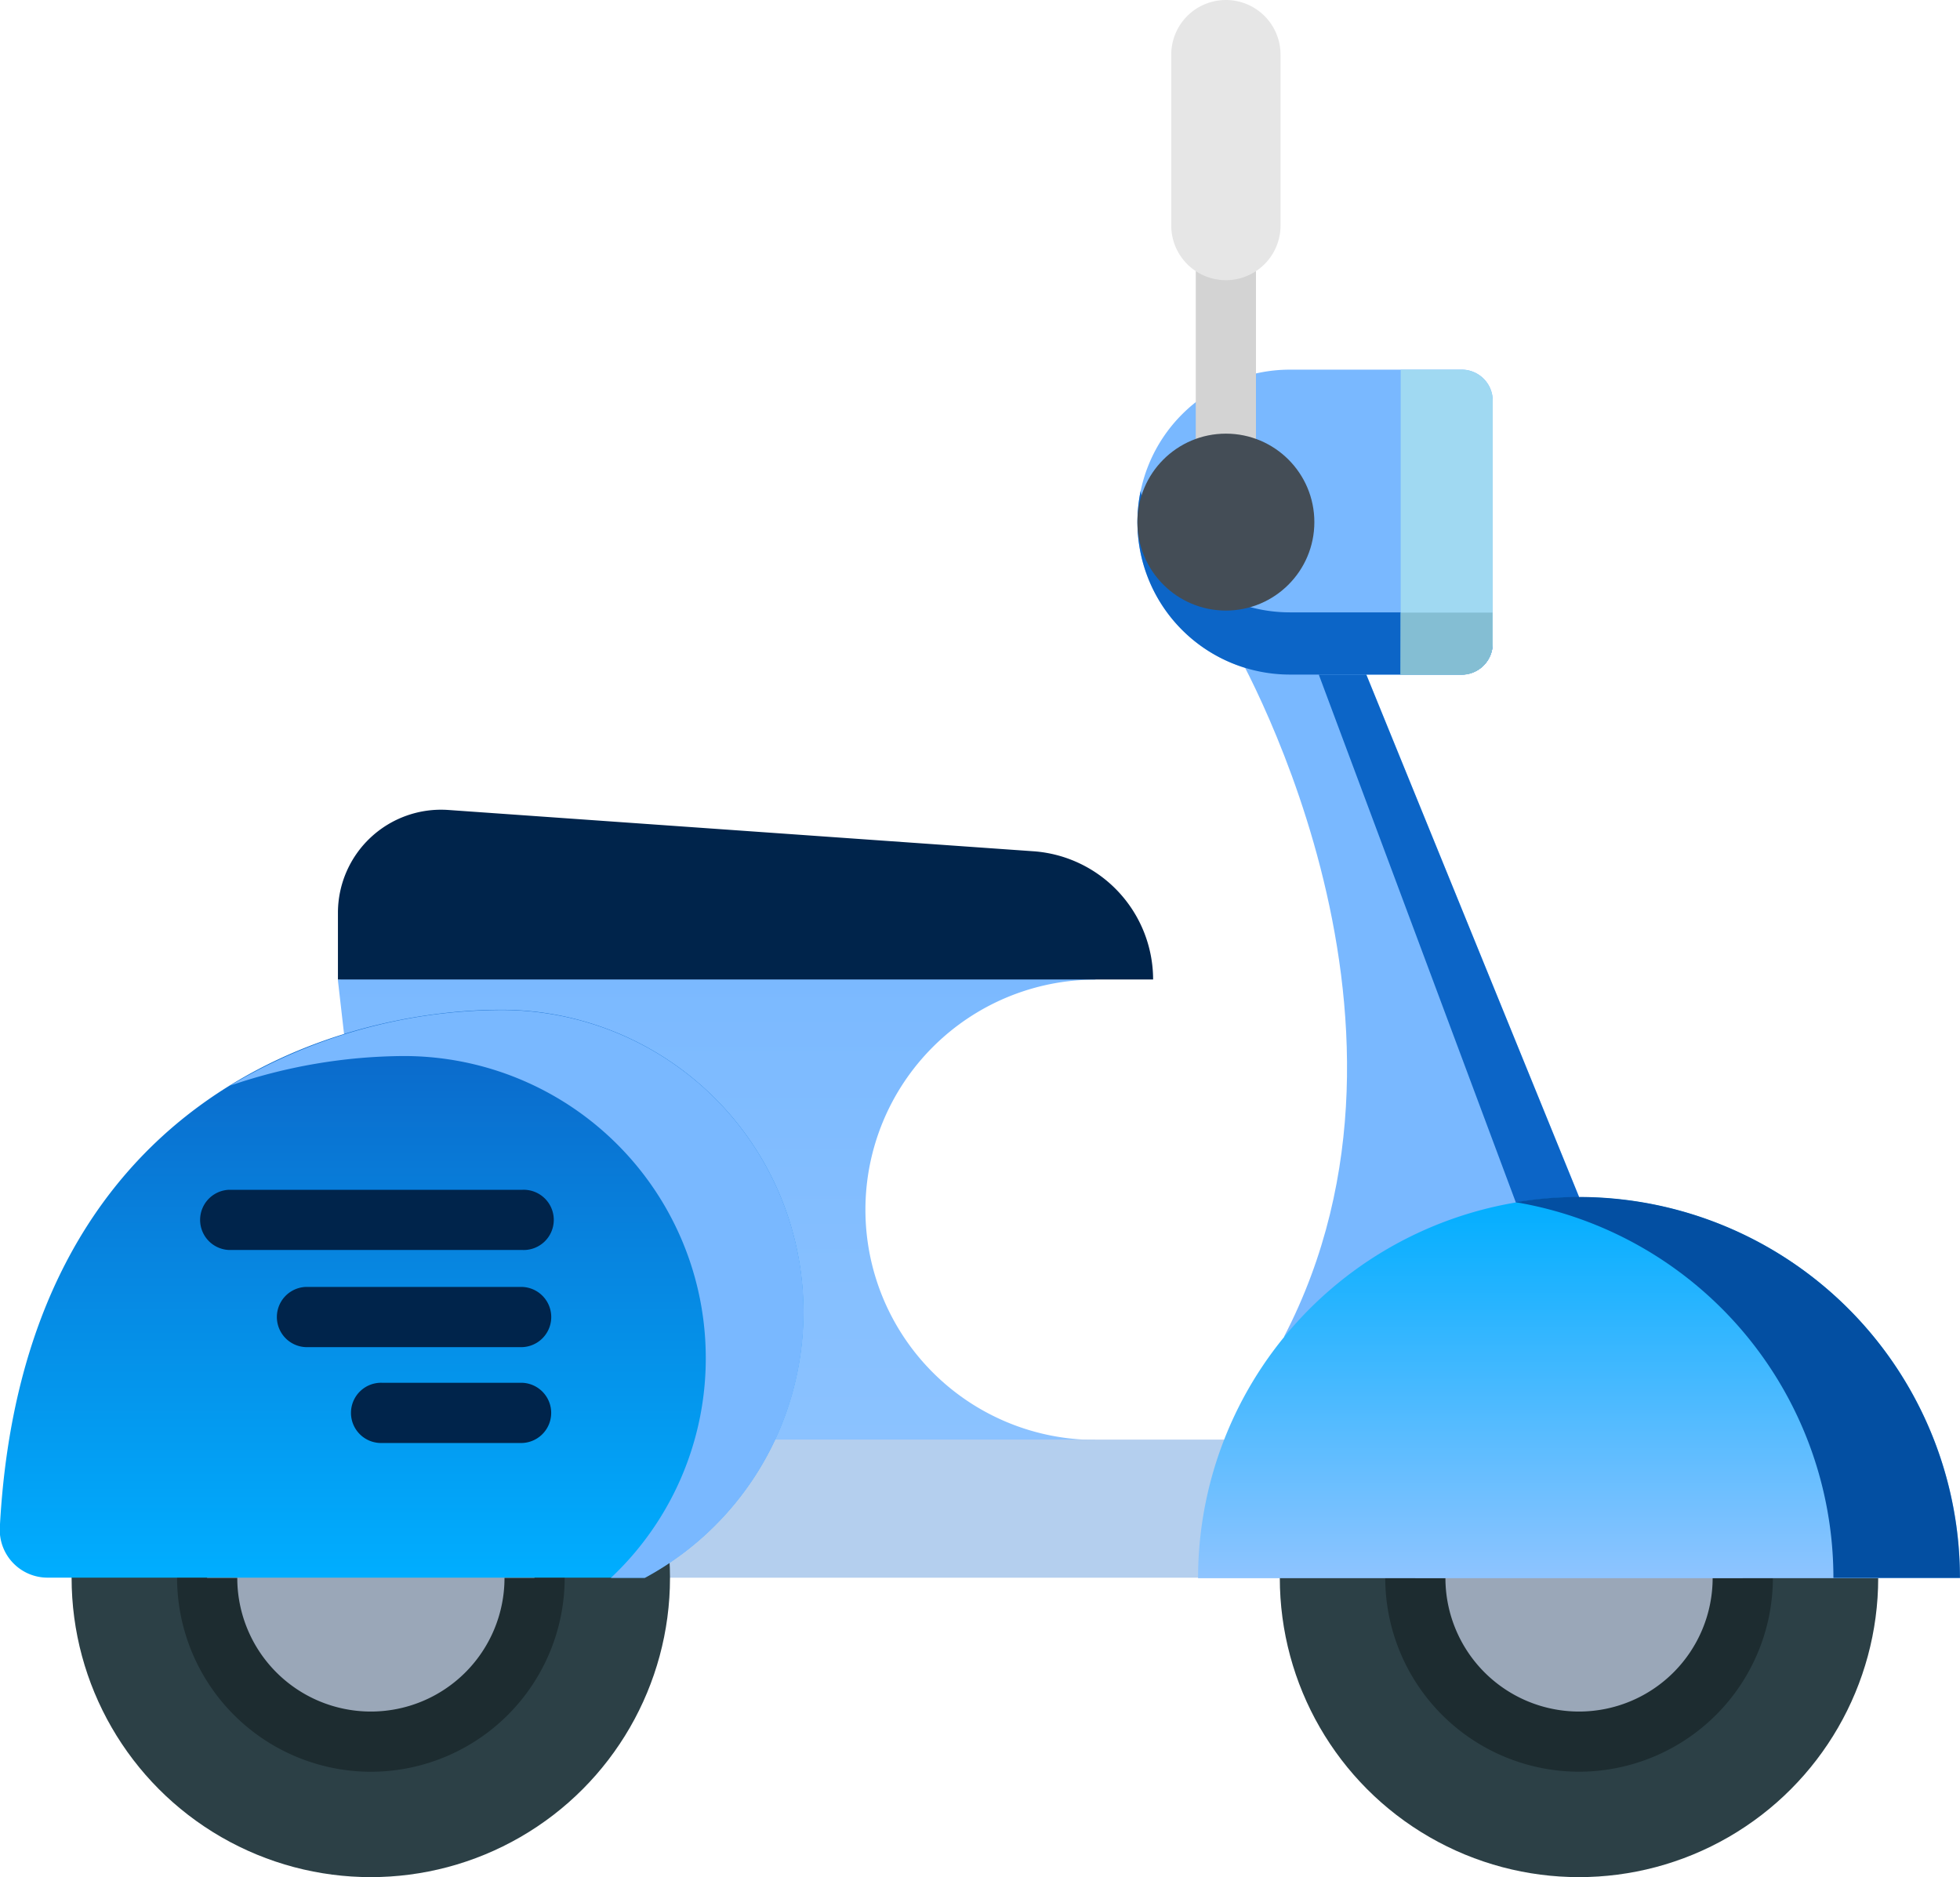 <svg id="scooter" xmlns="http://www.w3.org/2000/svg" xmlns:xlink="http://www.w3.org/1999/xlink" width="35.008" height="33.526" viewBox="0 0 35.008 33.526">
  <defs>
    <linearGradient id="linear-gradient" x1="0.5" x2="0.5" y2="1" gradientUnits="objectBoundingBox">
      <stop offset="0" stop-color="#79b8ff"/>
      <stop offset="1" stop-color="#8ec4ff"/>
    </linearGradient>
    <linearGradient id="linear-gradient-2" x1="0.5" x2="0.5" y2="1" gradientUnits="objectBoundingBox">
      <stop offset="0" stop-color="#0c65c7"/>
      <stop offset="1" stop-color="#00aeff"/>
    </linearGradient>
    <linearGradient id="linear-gradient-3" x1="0.5" x2="0.5" y2="1" gradientUnits="objectBoundingBox">
      <stop offset="0" stop-color="#79b8ff"/>
      <stop offset="1" stop-color="#79b8ff"/>
    </linearGradient>
    <linearGradient id="linear-gradient-4" x1="0.5" x2="0.5" y2="1" gradientUnits="objectBoundingBox">
      <stop offset="0" stop-color="#00aeff"/>
      <stop offset="1" stop-color="#8ec4ff"/>
    </linearGradient>
  </defs>
  <path id="Path_1364" data-name="Path 1364" d="M100.472,190.609l3.5-1.661,1.774-.842-3.8-9.329-2.428-.607S103.483,184.829,100.472,190.609Z" transform="translate(-77.541 -166.729)" fill="#79b8ff"/>
  <path id="Path_1367" data-name="Path 1367" d="M239.344,252.7a4.11,4.11,0,1,0,0,8.221l-2.874,1.541-9.66-1.028-1-8.735,13.022-1.028" transform="translate(-219.776 -235.204)" fill="url(#linear-gradient)"/>
  <path id="Path_1368" data-name="Path 1368" d="M127.852,107.392h-3.069a2.723,2.723,0,0,0-2.723,2.723h0a2.723,2.723,0,0,0,2.723,2.723h3.069a.554.554,0,0,0,.554-.554v-4.338A.554.554,0,0,0,127.852,107.392Z" transform="translate(-101.744 -100.79)" fill="#79b8ff"/>
  <path id="Path_1369" data-name="Path 1369" d="M124.783,141.263h3.623v.557a.554.554,0,0,1-.554.554h-3.069a2.723,2.723,0,0,1-2.723-2.723h0a2.735,2.735,0,0,1,.057-.556A2.724,2.724,0,0,0,124.783,141.263Z" transform="translate(-101.744 -130.326)" fill="#0c65c7"/>
  <path id="Path_1370" data-name="Path 1370" d="M143.1,389.4h14.592v-2.466h-12.57" transform="translate(-132.47 -361.222)" fill="#b4cfee"/>
  <circle id="Ellipse_347" data-name="Ellipse 347" cx="5.344" cy="5.344" r="5.344" transform="translate(1.279 22.838)" fill="#2c4046"/>
  <path id="Path_1371" data-name="Path 1371" d="M99.514,187.049l4.436,11.882.212-2.553-3.8-9.329Z" transform="translate(-75.959 -175.001)" fill="#0c65c7"/>
  <circle id="Ellipse_348" data-name="Ellipse 348" cx="2.924" cy="2.924" r="2.924" transform="translate(3.699 25.258)" fill="#9aa7b8"/>
  <circle id="Ellipse_349" data-name="Ellipse 349" cx="5.344" cy="5.344" r="5.344" transform="translate(22.859 22.838)" fill="#2c4046"/>
  <circle id="Ellipse_350" data-name="Ellipse 350" cx="2.924" cy="2.924" r="2.924" transform="translate(25.279 25.258)" fill="#9aa7b8"/>
  <path id="Path_1372" data-name="Path 1372" d="M52.347,426.472a3.465,3.465,0,0,0,3.462-3.461H54.733a2.386,2.386,0,0,1-4.773,0H48.885A3.465,3.465,0,0,0,52.347,426.472Z" transform="translate(-24.143 -394.829)" fill="#1d2c30"/>
  <path id="Path_1373" data-name="Path 1373" d="M313.6,284.8a5.394,5.394,0,0,0-2.559-10.143c-2.876,0-8.548,1.52-8.957,9.242a.853.853,0,0,0,.85.9H313.6Z" transform="translate(-302.087 -256.622)" fill="url(#linear-gradient-2)"/>
  <path id="Path_1374" data-name="Path 1374" d="M310.58,280.877a5.392,5.392,0,0,0-5.394-5.394,9.7,9.7,0,0,0-3.1.528,9.486,9.486,0,0,1,4.846-1.35,5.394,5.394,0,0,1,2.559,10.143h-.607A5.378,5.378,0,0,0,310.58,280.877Z" transform="translate(-297.974 -256.622)" fill="url(#linear-gradient-3)"/>
  <path id="Path_1375" data-name="Path 1375" d="M0,330.3a6.8,6.8,0,0,1,13.609,0Z" transform="translate(21.399 -302.113)" fill="url(#linear-gradient-4)"/>
  <path id="Path_1376" data-name="Path 1376" d="M0,323.586a6.808,6.808,0,0,1,7.934,6.71H5.674A6.806,6.806,0,0,0,0,323.586Z" transform="translate(27.073 -302.114)" fill="#034fa2"/>
  <path id="Path_1377" data-name="Path 1377" d="M367.967,426.47a3.466,3.466,0,0,0,3.462-3.462h-1.075a2.386,2.386,0,0,1-4.773,0h-1.075A3.466,3.466,0,0,0,367.967,426.47Z" transform="translate(-361.343 -394.826)" fill="#1d2c30"/>
  <path id="Path_1378" data-name="Path 1378" d="M122.06,107.392h1.09a.554.554,0,0,1,.554.554v4.338a.554.554,0,0,1-.554.554h-1.09Z" transform="translate(-97.042 -100.79)" fill="#a0d9f2"/>
  <path id="Path_1379" data-name="Path 1379" d="M122.06,170.8H123.7v.557a.554.554,0,0,1-.554.554h-1.09Z" transform="translate(-97.042 -159.859)" fill="#84bed3"/>
  <path id="Path_1380" data-name="Path 1380" d="M212.7,222.347l10.457.738a2.3,2.3,0,0,1,2.135,2.29H210.732v-1.191A1.842,1.842,0,0,1,212.7,222.347Z" transform="translate(-204.696 -207.881)" fill="#00244b"/>
  <rect id="Rectangle_2299" data-name="Rectangle 2299" width="1.075" height="5.28" transform="translate(21.358 3.734)" fill="#d3d3d3"/>
  <g id="Group_818" data-name="Group 818" transform="translate(3.551 21.25)">
    <path id="Path_1381" data-name="Path 1381" d="M368.228,322.708h5.241a.538.538,0,1,0,0-1.075h-5.241a.538.538,0,0,0,0,1.075Z" transform="translate(-367.69 -321.633)" fill="#00244b"/>
    <path id="Path_1382" data-name="Path 1382" d="M368.228,348.077H372.1a.538.538,0,0,0,0-1.075h-3.871a.538.538,0,0,0,0,1.075Z" transform="translate(-366.32 -345.267)" fill="#00244b"/>
    <path id="Path_1383" data-name="Path 1383" d="M368.228,373.128h2.5a.538.538,0,0,0,0-1.075h-2.5a.538.538,0,1,0,0,1.075Z" transform="translate(-364.949 -368.606)" fill="#00244b"/>
  </g>
  <circle id="Ellipse_351" data-name="Ellipse 351" cx="1.58" cy="1.58" r="1.58" transform="translate(20.316 7.745)" fill="#444d56"/>
  <path id="Path_1384" data-name="Path 1384" d="M178.461,15.843h0a.976.976,0,0,0,.976-.976V11.815a.976.976,0,0,0-.976-.976h0a.976.976,0,0,0-.976.976v3.052A.976.976,0,0,0,178.461,15.843Z" transform="translate(-156.565 -10.839)" fill="#e6e6e6"/>
</svg>
